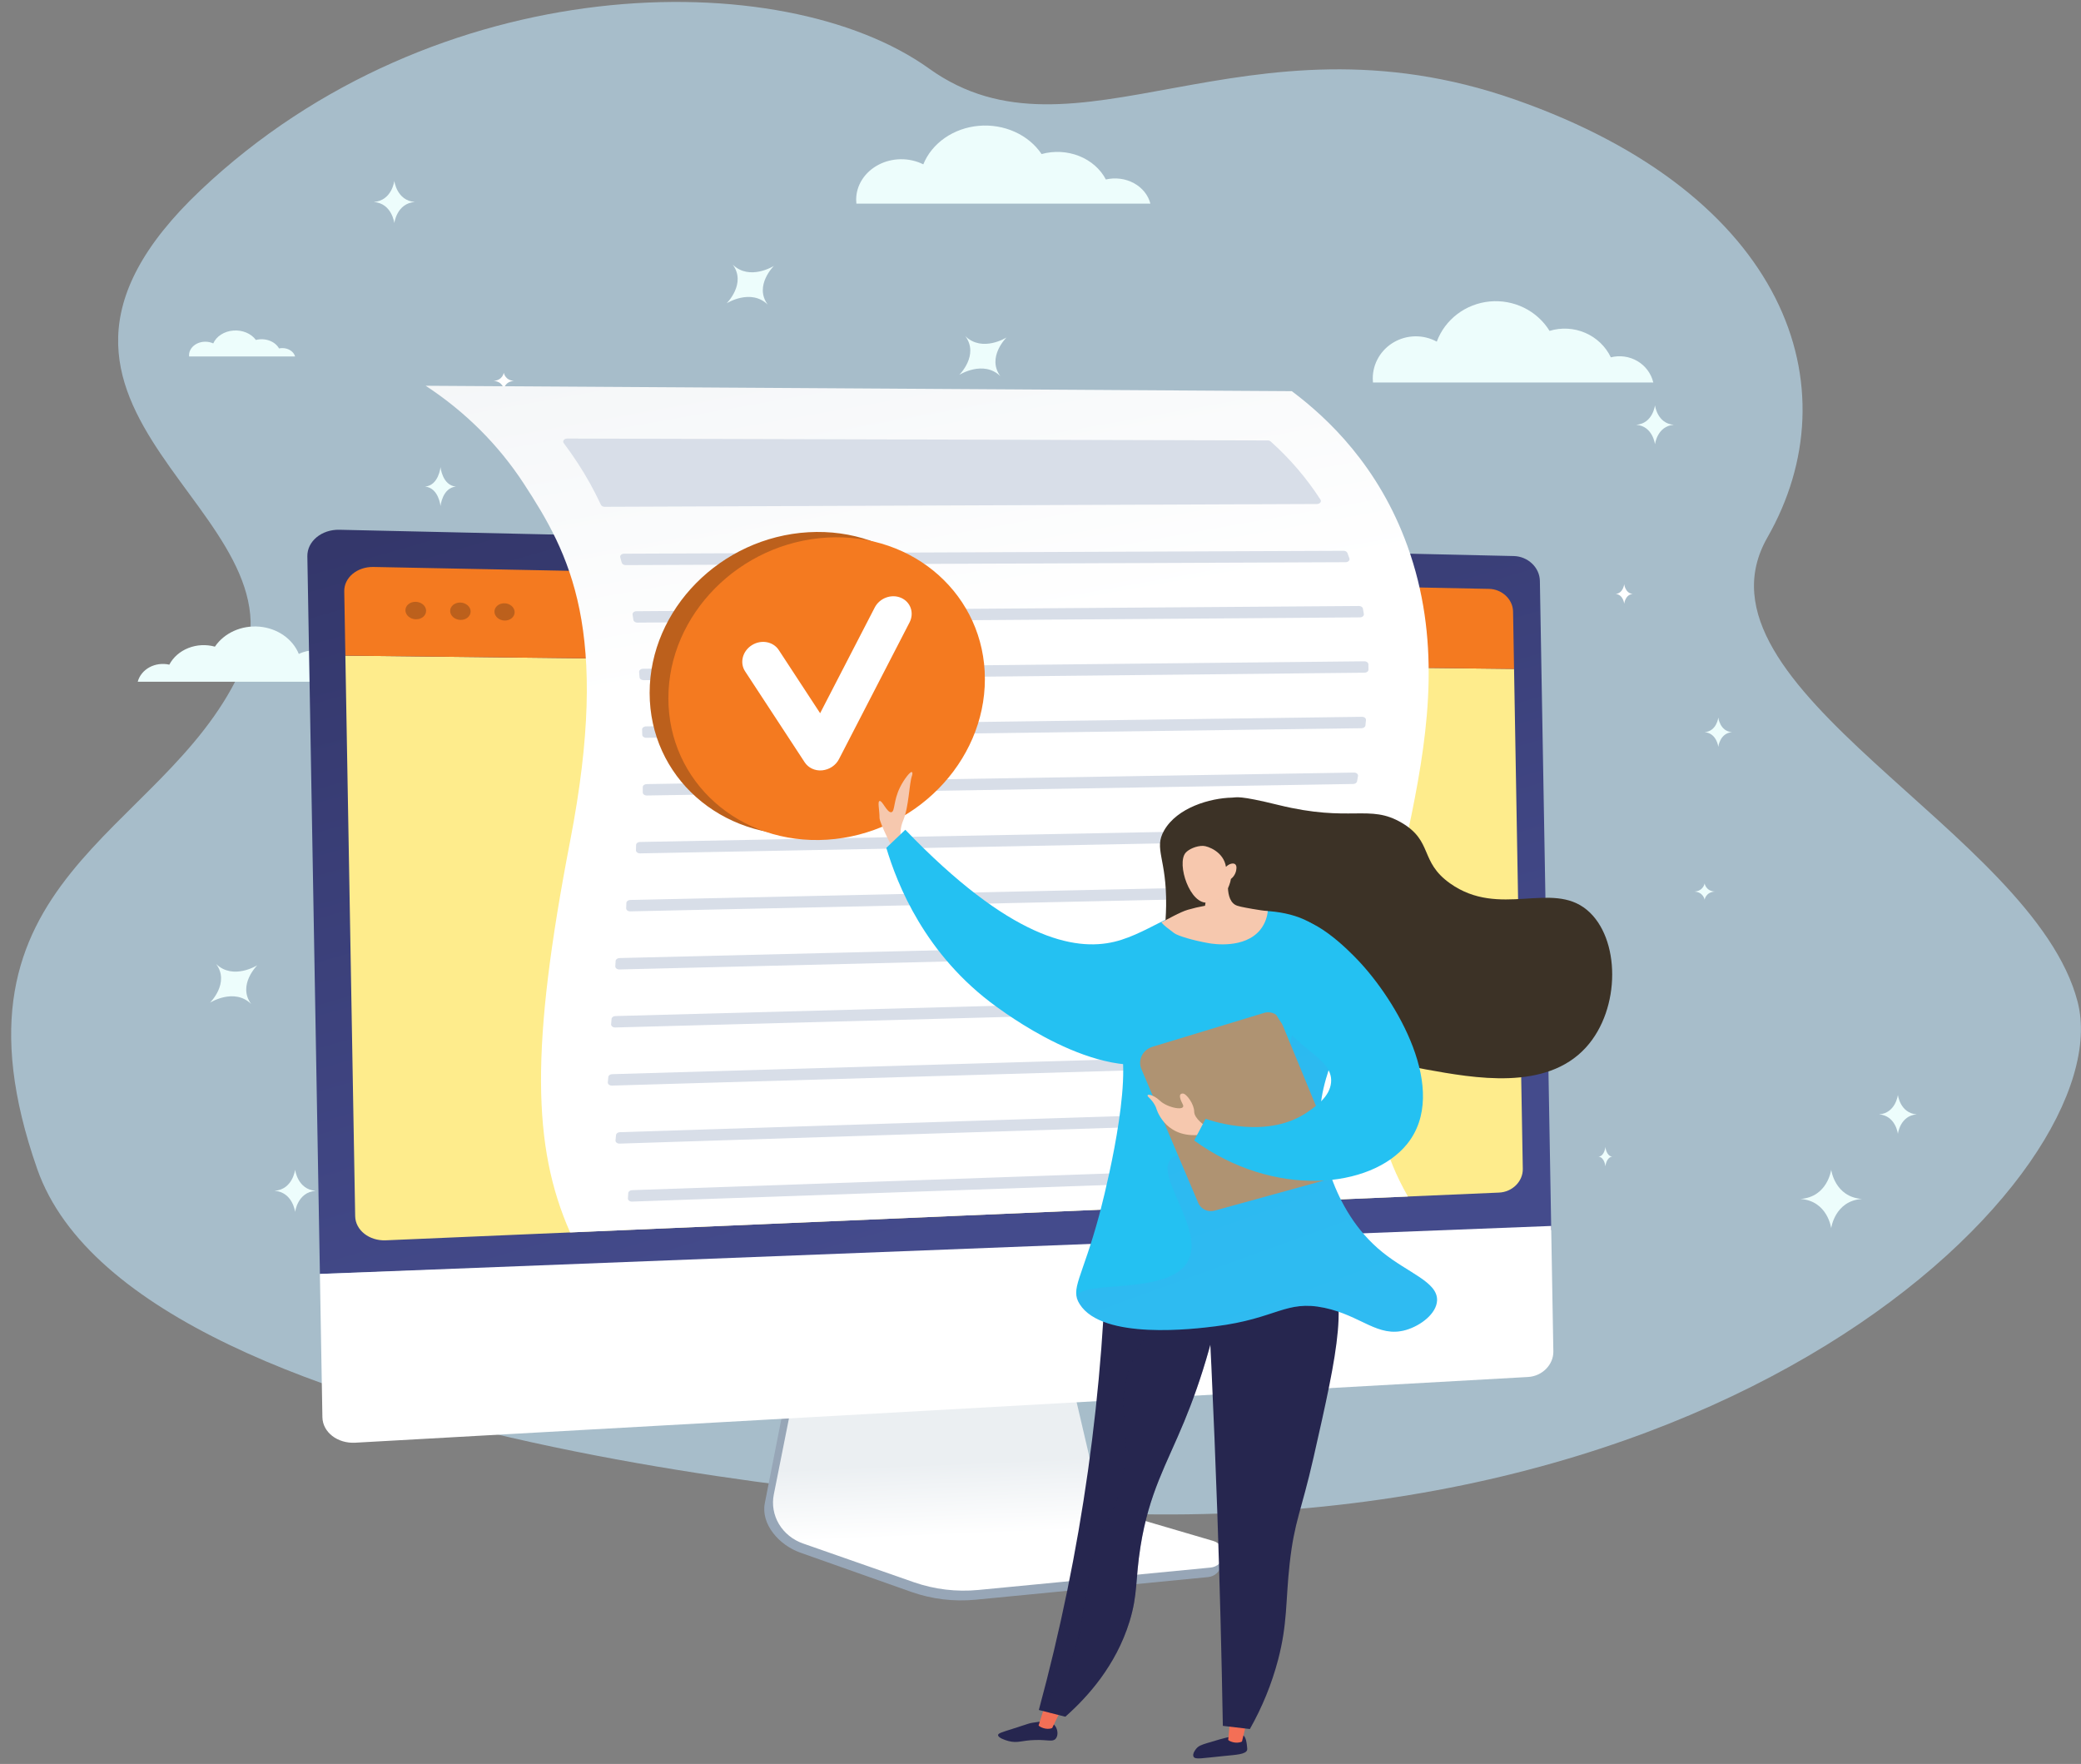 <svg width="164" height="139" viewBox="0 0 164 139" fill="none" xmlns="http://www.w3.org/2000/svg">
<rect x="0" y="0" width="164" height="139" fill="#808080" stroke="none"/>
<path opacity="0.6" d="M78.133 118.624C78.133 118.624 11.008 115.161 2.936 92.126C-5.137 69.091 12.747 65.962 18.857 53.058C24.966 40.153 -2.743 32.548 15.802 14.995C34.346 -2.558 61.695 -2.864 73.219 5.403C84.743 13.671 98.028 0.351 119.42 7.853C140.813 15.354 146.049 30.517 139.286 42.353C132.523 54.19 160.255 65.516 163.733 78.94C167.21 92.364 135.82 124.542 78.133 118.624Z" fill="#C2E6FC"/>
<path d="M23.257 28.09C23.204 27.902 23.076 27.735 22.894 27.615C22.712 27.495 22.486 27.43 22.253 27.43C22.165 27.43 22.077 27.44 21.992 27.458C21.837 27.182 21.567 26.962 21.231 26.84C20.895 26.717 20.517 26.699 20.166 26.79C19.984 26.54 19.72 26.337 19.404 26.206C19.089 26.075 18.735 26.02 18.383 26.049C18.032 26.077 17.697 26.187 17.418 26.366C17.139 26.545 16.927 26.786 16.806 27.061C16.611 26.971 16.391 26.924 16.167 26.927C15.944 26.929 15.725 26.979 15.532 27.073C15.339 27.167 15.18 27.301 15.069 27.462C14.957 27.622 14.899 27.804 14.899 27.989C14.899 28.023 14.899 28.055 14.905 28.092L23.257 28.09Z" fill="#EDFDFC"/>
<path d="M90.66 16.045C90.574 15.711 90.414 15.397 90.19 15.119C89.966 14.842 89.682 14.608 89.355 14.431C89.028 14.253 88.664 14.136 88.286 14.087C87.907 14.038 87.522 14.057 87.152 14.143C86.72 13.318 85.969 12.66 85.038 12.292C84.107 11.924 83.058 11.87 82.086 12.14C81.58 11.389 80.847 10.781 79.972 10.388C79.097 9.994 78.115 9.83 77.139 9.915C76.164 10 75.236 10.33 74.462 10.867C73.687 11.405 73.099 12.127 72.764 12.951C72.222 12.681 71.611 12.541 70.991 12.548C70.37 12.554 69.762 12.705 69.228 12.987C68.693 13.268 68.249 13.67 67.942 14.152C67.634 14.634 67.472 15.18 67.473 15.736C67.473 15.84 67.479 15.943 67.49 16.045H90.66Z" fill="#EDFDFC"/>
<path d="M130.293 30.139C130.211 29.791 130.058 29.464 129.844 29.175C129.63 28.887 129.36 28.643 129.048 28.458C128.736 28.274 128.389 28.152 128.029 28.101C127.668 28.049 127.3 28.069 126.947 28.158C126.536 27.299 125.82 26.614 124.932 26.23C124.044 25.847 123.044 25.791 122.117 26.073C121.635 25.291 120.936 24.659 120.101 24.249C119.266 23.839 118.33 23.669 117.4 23.757C116.47 23.846 115.585 24.191 114.847 24.75C114.109 25.311 113.548 26.063 113.23 26.922C112.713 26.641 112.13 26.497 111.539 26.503C110.948 26.51 110.369 26.668 109.859 26.961C109.349 27.254 108.926 27.672 108.633 28.173C108.339 28.675 108.185 29.243 108.185 29.821C108.185 29.929 108.19 30.037 108.201 30.142L130.293 30.139Z" fill="#EDFDFC"/>
<path d="M10.855 53.724C10.916 53.488 11.03 53.265 11.189 53.069C11.348 52.873 11.549 52.707 11.781 52.581C12.013 52.456 12.271 52.373 12.539 52.338C12.808 52.303 13.081 52.316 13.344 52.377C13.65 51.792 14.182 51.327 14.843 51.066C15.503 50.805 16.247 50.767 16.937 50.958C17.296 50.426 17.816 49.996 18.436 49.717C19.057 49.438 19.754 49.322 20.446 49.382C21.137 49.442 21.796 49.676 22.345 50.057C22.894 50.437 23.311 50.949 23.549 51.533C23.933 51.342 24.367 51.244 24.806 51.249C25.246 51.253 25.677 51.361 26.056 51.56C26.435 51.759 26.75 52.043 26.968 52.385C27.186 52.726 27.301 53.112 27.301 53.505C27.301 53.578 27.297 53.651 27.289 53.724H10.855Z" fill="#EDFDFC"/>
<path d="M144.313 92.173C144.313 92.173 144.037 94.33 141.886 94.479C144.037 94.629 144.313 96.787 144.313 96.787C144.313 96.787 144.589 94.629 146.739 94.479C144.587 94.33 144.313 92.173 144.313 92.173Z" fill="#EDFDFC"/>
<path d="M31.076 14.251C31.076 14.251 30.892 15.809 29.458 15.916C30.892 16.024 31.076 17.583 31.076 17.583C31.076 17.583 31.26 16.024 32.694 15.916C31.26 15.809 31.076 14.251 31.076 14.251Z" fill="#EDFDFC"/>
<path d="M23.258 92.173C23.258 92.173 23.073 93.731 21.639 93.839C23.073 93.947 23.258 95.505 23.258 95.505C23.258 95.505 23.442 93.947 24.875 93.839C23.442 93.731 23.258 92.173 23.258 92.173Z" fill="#EDFDFC"/>
<path d="M135.416 56.544C135.416 56.544 135.293 57.623 134.337 57.697C135.293 57.771 135.416 58.851 135.416 58.851C135.416 58.851 135.538 57.771 136.494 57.697C135.538 57.626 135.416 56.544 135.416 56.544Z" fill="#EDFDFC"/>
<path d="M79.323 26.592C79.323 26.592 77.422 27.793 76.078 26.492C77.181 27.984 75.594 29.544 75.594 29.544C75.594 29.544 77.495 28.343 78.838 29.644C77.736 28.152 79.323 26.592 79.323 26.592Z" fill="#EDFDFC"/>
<path d="M60.99 20.953C60.99 20.953 59.088 22.154 57.745 20.853C58.847 22.345 57.26 23.905 57.26 23.905C57.26 23.905 59.161 22.704 60.505 24.005C59.403 22.513 60.99 20.953 60.99 20.953Z" fill="#EDFDFC"/>
<path d="M20.279 76.062C20.279 76.062 18.377 77.263 17.033 75.963C18.136 77.454 16.549 79.014 16.549 79.014C16.549 79.014 18.45 77.813 19.793 79.114C18.692 77.622 20.279 76.062 20.279 76.062Z" fill="#EDFDFC"/>
<path d="M149.57 86.277C149.57 86.277 149.401 87.716 148.087 87.815C149.401 87.915 149.57 89.353 149.57 89.353C149.57 89.353 149.738 87.915 151.053 87.815C149.738 87.716 149.57 86.277 149.57 86.277Z" fill="#EDFDFC"/>
<path d="M134.337 69.616C134.337 69.616 134.245 70.216 133.528 70.257C134.245 70.298 134.337 70.898 134.337 70.898C134.337 70.898 134.429 70.298 135.146 70.257C134.429 70.216 134.337 69.616 134.337 69.616Z" fill="#EDFDFC"/>
<path d="M130.427 31.937C130.427 31.937 130.258 33.375 128.945 33.475C130.258 33.575 130.427 35.013 130.427 35.013C130.427 35.013 130.597 33.575 131.91 33.475C130.597 33.375 130.427 31.937 130.427 31.937Z" fill="#EDFDFC"/>
<path d="M39.703 29.373C39.703 29.373 39.611 29.973 38.895 30.015C39.611 30.056 39.703 30.655 39.703 30.655C39.703 30.655 39.796 30.056 40.512 30.015C39.796 29.973 39.703 29.373 39.703 29.373Z" fill="white"/>
<path d="M126.518 90.378C126.518 90.378 126.455 91.098 125.979 91.147C126.457 91.197 126.518 91.916 126.518 91.916C126.518 91.916 126.582 91.197 127.057 91.147C126.582 91.096 126.518 90.378 126.518 90.378Z" fill="#EDFDFC"/>
<path d="M128.001 46.035C128.001 46.035 127.921 46.753 127.327 46.803C127.924 46.853 128.001 47.573 128.001 47.573C128.001 47.573 128.08 46.853 128.675 46.803C128.078 46.753 128.001 46.035 128.001 46.035Z" fill="white"/>
<path d="M34.716 36.807C34.716 36.807 34.578 38.245 33.502 38.345C34.578 38.445 34.716 39.883 34.716 39.883C34.716 39.883 34.854 38.445 35.929 38.345C34.854 38.245 34.716 36.807 34.716 36.807Z" fill="#EDFDFC"/>
<path d="M89.309 120.331C88.482 120.082 87.739 119.63 87.155 119.02C86.571 118.411 86.167 117.666 85.984 116.86L83.358 105.487L62.62 106.516L60.275 118.444C59.946 120.115 61.408 121.762 63.067 122.349L71.805 125.441C73.428 126.015 75.169 126.227 76.893 126.06L95.214 124.277C95.475 124.25 95.719 124.139 95.903 123.961C96.088 123.784 96.202 123.551 96.227 123.302C96.28 122.787 96.645 122.204 96.131 122.051L89.309 120.331Z" fill="#97A6B7"/>
<path d="M89.502 119.634C88.68 119.392 87.939 118.947 87.356 118.346C86.772 117.744 86.367 117.006 86.181 116.207L83.56 104.978L63.327 105.991L60.982 117.768C60.823 118.567 60.967 119.394 61.389 120.101C61.812 120.808 62.484 121.35 63.287 121.63L72.016 124.681C73.639 125.248 75.378 125.457 77.099 125.292L95.402 123.528C95.662 123.503 95.904 123.394 96.088 123.219C96.273 123.043 96.388 122.813 96.413 122.566C96.439 122.319 96.375 122.072 96.231 121.865C96.087 121.658 95.872 121.505 95.622 121.432L89.502 119.634Z" fill="url(#paint0_linear_51_1082)"/>
<path d="M122.251 96.937L121.355 45.77C121.337 44.721 120.412 43.842 119.296 43.817L26.749 41.746C25.342 41.715 24.202 42.657 24.222 43.841L25.212 100.388L122.251 96.937Z" fill="url(#paint1_linear_51_1082)"/>
<path d="M27.218 51.665L27.991 95.836C28.01 96.939 29.098 97.795 30.404 97.739L118.139 93.978C119.186 93.933 120.027 93.092 120.009 92.109L119.32 52.713L27.218 51.665Z" fill="#FEEC8C"/>
<path d="M119.32 52.713L119.242 48.192C119.225 47.229 118.374 46.425 117.347 46.404L29.428 44.678C28.147 44.653 27.111 45.516 27.13 46.596L27.218 51.665L119.32 52.713Z" fill="#F47A20"/>
<path d="M33.581 48.125C33.588 48.505 33.23 48.807 32.779 48.801C32.329 48.795 31.959 48.481 31.951 48.1C31.943 47.719 32.303 47.417 32.755 47.425C33.208 47.432 33.575 47.745 33.581 48.125Z" fill="#BC601C"/>
<path d="M37.09 48.178C37.096 48.556 36.742 48.857 36.297 48.85C35.852 48.844 35.485 48.532 35.477 48.154C35.468 47.775 35.828 47.475 36.271 47.482C36.715 47.489 37.083 47.801 37.09 48.178Z" fill="#BC601C"/>
<path d="M40.558 48.232C40.564 48.607 40.214 48.906 39.776 48.901C39.338 48.895 38.973 48.584 38.967 48.208C38.96 47.832 39.312 47.533 39.752 47.54C40.192 47.546 40.551 47.857 40.558 48.232Z" fill="#BC601C"/>
<path d="M25.21 100.388L25.408 111.679C25.429 112.863 26.599 113.767 28.006 113.687L120.427 108.509C121.541 108.446 122.435 107.537 122.417 106.488L122.244 96.608L25.21 100.388Z" fill="white"/>
<path d="M41.28 38.111C44.902 43.655 48.144 49.639 44.936 66.251C41.795 82.522 41.95 90.357 44.929 97.117L110.954 94.287C109.005 90.83 108.668 88.572 108.404 84.826C107.43 71.009 116.123 57.478 110.921 43.033C108.66 36.756 104.682 32.982 101.805 30.824L33.546 30.399C36.658 32.433 39.291 35.059 41.28 38.111Z" fill="url(#paint2_linear_51_1082)"/>
<path d="M103.587 83.268C103.589 83.406 103.593 83.545 103.596 83.684C103.6 83.815 103.469 83.924 103.299 83.929L48.225 85.547C48.038 85.553 47.887 85.433 47.901 85.29C47.915 85.146 47.928 85.011 47.94 84.87C47.952 84.748 48.08 84.652 48.237 84.647L103.26 83.029C103.438 83.025 103.584 83.132 103.587 83.268Z" fill="#D8DEE8"/>
<path d="M103.757 78.849C103.744 78.988 103.732 79.128 103.72 79.267C103.71 79.39 103.582 79.487 103.422 79.49L48.485 80.967C48.301 80.972 48.151 80.855 48.162 80.712C48.173 80.569 48.185 80.433 48.196 80.292C48.206 80.169 48.335 80.072 48.495 80.067L103.434 78.59C103.619 78.586 103.77 78.706 103.757 78.849Z" fill="#D8DEE8"/>
<path d="M103.968 87.672C103.99 87.81 104.013 87.948 104.036 88.086C104.06 88.225 103.925 88.35 103.742 88.356L48.831 90.119C48.644 90.125 48.492 90.003 48.507 89.859C48.522 89.715 48.535 89.581 48.55 89.439C48.562 89.319 48.69 89.224 48.846 89.219L103.645 87.459C103.808 87.454 103.948 87.547 103.968 87.672Z" fill="#D8DEE8"/>
<path d="M104.34 74.422C104.317 74.562 104.294 74.702 104.271 74.843C104.252 74.959 104.127 75.048 103.974 75.052L48.813 76.395C48.631 76.399 48.482 76.283 48.491 76.143C48.5 76.003 48.508 75.865 48.517 75.724C48.525 75.599 48.655 75.501 48.817 75.496L104.022 74.151C104.214 74.145 104.365 74.274 104.34 74.422Z" fill="#D8DEE8"/>
<path d="M104.999 92.055C105.043 92.192 105.087 92.33 105.133 92.466C105.183 92.615 105.045 92.758 104.848 92.763L49.812 94.688C49.629 94.695 49.477 94.577 49.485 94.437C49.493 94.298 49.502 94.158 49.512 94.015C49.52 93.892 49.648 93.793 49.808 93.788L104.682 91.869C104.831 91.866 104.964 91.943 104.999 92.055Z" fill="#D8DEE8"/>
<path d="M105.19 69.993L105.102 70.413C105.079 70.525 104.954 70.611 104.805 70.615L49.668 71.817C49.488 71.821 49.341 71.708 49.347 71.569C49.353 71.43 49.359 71.291 49.364 71.15C49.37 71.024 49.502 70.922 49.666 70.918L104.873 69.714C105.069 69.71 105.221 69.844 105.19 69.993Z" fill="#D8DEE8"/>
<path d="M105.886 43.404C106.025 43.404 106.149 43.473 106.188 43.576C106.242 43.716 106.294 43.856 106.344 43.998V44.001C106.399 44.152 106.25 44.301 106.046 44.302L49.304 44.531C49.155 44.531 49.027 44.45 48.997 44.338C48.959 44.199 48.921 44.06 48.882 43.923C48.84 43.774 48.984 43.634 49.183 43.633L105.886 43.404Z" fill="#D8DEE8"/>
<path d="M107.409 47.96C107.435 48.1 107.46 48.241 107.482 48.381C107.505 48.524 107.362 48.649 107.176 48.65L50.229 49.063C50.069 49.063 49.934 48.971 49.917 48.849C49.896 48.709 49.875 48.57 49.853 48.432C49.831 48.29 49.973 48.166 50.158 48.165L107.095 47.754C107.251 47.751 107.388 47.84 107.409 47.96Z" fill="#D8DEE8"/>
<path d="M103.786 39.717L47.651 39.937C47.519 39.937 47.401 39.873 47.356 39.777C46.826 38.637 46.213 37.534 45.52 36.476C45.172 35.944 44.809 35.425 44.428 34.919C44.308 34.758 44.456 34.557 44.697 34.558L99.905 34.707C99.993 34.705 100.077 34.736 100.143 34.791C101.658 36.146 102.977 37.686 104.064 39.372C104.166 39.53 104.015 39.716 103.786 39.717Z" fill="#D8DEE8"/>
<path d="M106.142 65.568C106.112 65.708 106.082 65.849 106.052 65.989C106.028 66.1 105.902 66.186 105.753 66.189L50.44 67.248C50.262 67.251 50.116 67.139 50.119 67.001C50.123 66.864 50.127 66.722 50.13 66.583C50.133 66.454 50.266 66.352 50.432 66.349L105.825 65.288C106.021 65.285 106.174 65.419 106.142 65.568Z" fill="#D8DEE8"/>
<path d="M107.022 61.152C106.996 61.292 106.971 61.432 106.947 61.572C106.925 61.689 106.797 61.776 106.645 61.779L50.974 62.687C50.798 62.69 50.654 62.58 50.655 62.445C50.656 62.31 50.655 62.165 50.655 62.026C50.655 61.896 50.79 61.791 50.958 61.788L106.704 60.879C106.897 60.876 107.049 61.005 107.022 61.152Z" fill="#D8DEE8"/>
<path d="M107.651 56.745C107.637 56.886 107.622 57.026 107.607 57.166C107.593 57.289 107.462 57.383 107.302 57.385L50.932 58.14C50.76 58.142 50.62 58.035 50.615 57.903C50.611 57.763 50.607 57.624 50.603 57.485C50.599 57.352 50.736 57.244 50.908 57.241L107.333 56.486C107.517 56.483 107.665 56.604 107.651 56.745Z" fill="#D8DEE8"/>
<path d="M107.841 52.349C107.843 52.489 107.845 52.63 107.846 52.77C107.846 52.901 107.71 53.008 107.539 53.01L50.717 53.599C50.549 53.599 50.41 53.499 50.401 53.371C50.39 53.231 50.38 53.092 50.369 52.954C50.358 52.817 50.497 52.703 50.674 52.701L107.525 52.111C107.695 52.109 107.837 52.216 107.841 52.349Z" fill="#D8DEE8"/>
<path d="M76.141 53.093C76.141 59.648 70.584 65.312 63.708 65.751C56.808 66.189 51.197 61.199 51.197 54.604C51.197 48.009 56.808 42.339 63.708 41.941C70.584 41.544 76.141 46.538 76.141 53.093Z" fill="#BC601C"/>
<path d="M77.617 53.511C77.617 60.066 72.06 65.731 65.183 66.17C58.284 66.608 52.673 61.618 52.673 55.023C52.673 48.428 58.285 42.759 65.183 42.361C72.06 41.965 77.617 46.958 77.617 53.511Z" fill="#F47A20"/>
<path d="M64.744 60.708C64.484 60.728 64.223 60.679 63.99 60.568C63.756 60.456 63.559 60.287 63.42 60.077L58.719 52.9C58.278 52.227 58.516 51.307 59.249 50.843C59.982 50.379 60.932 50.549 61.372 51.221L64.633 56.202L68.935 47.874C69.321 47.127 70.249 46.784 71.006 47.108C71.764 47.432 72.065 48.3 71.68 49.047L66.12 59.818C65.996 60.06 65.81 60.268 65.579 60.423C65.348 60.578 65.08 60.675 64.799 60.705L64.744 60.708Z" fill="white"/>
<path d="M71.174 66.654C71.174 66.654 70.708 65.771 71.174 64.667C71.638 63.562 71.638 61.795 71.871 61.132C71.927 60.972 71.915 60.877 71.862 60.84C71.753 60.762 71.251 61.397 70.941 62.016C70.391 63.114 70.544 63.949 70.244 64.004C69.909 64.065 69.532 63.054 69.314 63.12C69.145 63.172 69.314 63.823 69.314 64.446C69.314 64.887 70.476 67.096 70.476 67.096L71.174 66.654Z" fill="#F6C8AE"/>
<path d="M96.508 76.207C96.564 75.125 96.686 72.761 95.31 71.935C93.493 70.847 90.816 73.495 87.822 74.213C84.671 74.967 79.588 73.965 71.347 65.387L69.849 66.811C70.7 69.656 72.884 75.255 78.536 79.338C79.857 80.291 87.871 86.083 92.914 83.039C95.386 81.547 96.396 78.384 96.508 76.207Z" fill="#24C1F2"/>
<path d="M97.978 136.743C98.21 136.922 98.251 137.37 98.281 137.663C98.293 137.793 98.299 137.859 98.284 137.905C98.171 138.242 97.484 138.276 96.408 138.382C94.705 138.547 94.198 138.674 94.063 138.434C93.938 138.208 94.24 137.84 94.275 137.798C94.457 137.578 94.682 137.499 95.116 137.363C95.92 137.112 96.463 136.974 96.627 136.932C97.654 136.673 97.825 136.625 97.978 136.743Z" fill="url(#paint3_linear_51_1082)"/>
<path d="M96.965 135.264L96.794 137.109C96.843 137.198 97.42 137.465 97.878 137.236L98.316 135.423L96.965 135.264Z" fill="url(#paint4_linear_51_1082)"/>
<path d="M83.089 135.927C83.368 136.219 83.431 136.757 83.189 137.022C82.947 137.286 82.594 137.087 81.58 137.116C80.494 137.146 80.21 137.39 79.472 137.197C79.174 137.118 78.648 136.928 78.657 136.726C78.665 136.584 78.931 136.51 79.83 136.225C81.101 135.82 81.095 135.798 81.365 135.756C82.041 135.649 82.722 135.542 83.089 135.927Z" fill="url(#paint5_linear_51_1082)"/>
<path d="M82.393 134.244L81.85 135.967C81.891 136.059 82.445 136.367 82.92 136.172L83.729 134.501L82.393 134.244Z" fill="url(#paint6_linear_51_1082)"/>
<path d="M87.233 96.526C87.146 103.004 86.648 109.471 85.743 115.892C84.847 122.244 83.554 128.539 81.87 134.745L83.955 135.278C85.718 133.716 87.941 131.256 89.015 127.78C89.68 125.622 89.46 124.514 89.882 121.86C90.555 117.635 91.918 115.421 93.326 112.014C94.592 108.952 96.088 104.459 96.89 98.453L87.233 96.526Z" fill="url(#paint7_linear_51_1082)"/>
<path style="mix-blend-mode:multiply" opacity="0.3" d="M87.233 96.526C89.131 97.901 91.49 100.07 91.415 102.684C91.36 104.623 90.016 104.98 89.018 107.809C87.795 111.278 89.286 112.242 88.419 116.635C87.775 119.904 86.983 119.198 86.023 123.183C85.168 126.731 85.548 128.32 84.225 131.155C83.618 132.45 82.825 133.659 81.868 134.746L83.953 135.279C85.716 133.717 87.939 131.257 89.014 127.781C89.678 125.623 89.458 124.515 89.88 121.861C90.553 117.636 91.916 115.422 93.325 112.015C94.59 108.953 96.086 104.46 96.888 98.454L87.233 96.526Z" fill="url(#paint8_linear_51_1082)"/>
<path d="M94.89 96.553C95.315 103.914 95.661 111.41 95.929 119.043C96.127 124.768 96.274 130.421 96.37 136.001L98.5 136.251C99.475 134.53 100.221 132.7 100.721 130.804C101.48 127.915 101.304 126.199 101.637 123.206C102.01 119.848 102.551 119.116 103.512 114.88C105.461 106.283 106.435 101.984 104.262 99.31C103.556 98.441 101.345 96.262 94.89 96.553Z" fill="url(#paint9_linear_51_1082)"/>
<path d="M91.928 76.362C91.131 75.871 91.858 74.443 91.9 71.375C91.953 67.615 90.902 66.914 91.744 65.439C92.776 63.635 95.374 62.889 97.094 62.854C97.474 62.846 97.563 62.649 100.743 63.432C106.471 64.843 107.906 63.33 110.471 64.84C112.95 66.299 111.864 67.897 114.272 69.608C118.173 72.381 122.276 69.385 125.064 71.703C127.701 73.897 127.76 79.488 124.988 82.538C121.843 85.997 116.172 84.958 112.371 84.272C111.572 84.128 107.532 83.322 103.327 80.372C101.451 79.055 99.787 77.485 98.387 75.713C98.148 75.458 97.776 75.149 97.285 75.099C96.695 75.039 96.221 75.382 95.992 75.532C94.795 76.32 92.711 76.845 91.928 76.362Z" fill="#3C3226"/>
<path d="M94.824 72.299C94.824 72.299 101.479 70.454 104.409 73.608C104.866 74.098 105.328 74.822 105.682 76.418C106.926 82.016 103.616 84.011 104.068 89.091C104.12 89.673 104.698 95.26 108.966 98.693C110.996 100.328 113.309 101.028 113.252 102.476C113.211 103.516 111.962 104.467 110.803 104.804C108.588 105.446 107.295 103.672 104.374 103.058C101.321 102.416 100.614 103.909 95.802 104.513C94.2 104.714 86.892 105.632 85.088 102.767C84.32 101.548 85.266 100.782 86.618 95.784C86.755 95.279 89.095 86.495 88.387 82.667C88.326 82.335 88.119 80.99 88.18 79.206C88.2 78.693 88.269 78.183 88.387 77.683C88.387 77.683 88.952 75.189 90.993 73.048C91.285 72.74 91.634 72.42 94.824 72.299Z" fill="#24C1F2"/>
<g style="mix-blend-mode:multiply" opacity="0.3">
<path style="mix-blend-mode:multiply" opacity="0.3" d="M104.408 73.608C105.079 73.6 105.602 76.062 105.681 76.418C106.925 82.017 103.615 84.011 104.067 89.091C104.118 89.674 104.696 95.26 108.965 98.693C110.995 100.327 113.308 101.028 113.251 102.476C113.21 103.516 111.961 104.468 110.802 104.804C108.587 105.446 107.294 103.672 104.373 103.058C101.32 102.417 100.612 103.909 95.801 104.513C94.199 104.714 86.891 105.632 85.086 102.767C84.9 102.47 84.829 102.342 84.848 102.216C85.049 100.824 91.817 102.09 93.513 99.553C95.17 97.074 90.877 92.626 92.315 91.297C93.438 90.257 96.301 92.745 98.606 91.581C100.052 90.851 100.287 89.184 101.003 85.601C102.255 79.314 103.39 73.619 104.408 73.608Z" fill="url(#paint10_linear_51_1082)"/>
</g>
<path d="M96.959 68.196C96.869 68.596 96.412 70.744 97.335 71.296C97.535 71.416 97.921 71.484 98.69 71.622C99.195 71.712 99.617 71.767 99.916 71.801C99.873 72.161 99.745 72.747 99.308 73.28C98.082 74.775 95.625 74.388 95.274 74.327C94.038 74.113 92.822 73.75 92.528 73.528C92.081 73.19 91.729 72.937 91.521 72.68C91.999 72.46 92.965 71.88 93.613 71.691C94.057 71.561 94.509 71.456 94.966 71.376L95.17 70.131L96.959 68.196Z" fill="#F6C8AE"/>
<path d="M97.003 69.266C97.003 69.266 96.835 70.84 95.226 71.118C93.785 71.366 92.7 68.056 93.437 67.2C93.684 66.914 94.291 66.643 94.817 66.657C95.188 66.667 96.438 67.12 96.615 68.309C96.864 68.06 97.174 67.988 97.327 68.092C97.523 68.225 97.418 68.61 97.394 68.697C97.329 68.921 97.192 69.12 97.003 69.266Z" fill="#F7C8AE"/>
<path d="M94.44 94.811L89.953 84.248C89.881 84.079 89.846 83.898 89.852 83.716C89.857 83.533 89.901 83.354 89.983 83.189C90.064 83.024 90.181 82.877 90.325 82.757C90.469 82.636 90.638 82.546 90.82 82.49L99.702 79.794C99.951 79.74 100.211 79.773 100.437 79.886C100.662 80 100.837 80.186 100.93 80.412L105.519 91.547C105.573 91.679 105.598 91.819 105.592 91.96C105.586 92.1 105.549 92.238 105.483 92.364C105.418 92.49 105.325 92.602 105.212 92.693C105.098 92.783 104.966 92.85 104.824 92.889L95.723 95.4C95.47 95.469 95.2 95.448 94.963 95.339C94.726 95.23 94.54 95.042 94.44 94.811Z" fill="#AF9372"/>
<path d="M95.01 88.734C95.01 88.734 94.112 88.164 94.112 87.595C94.112 87.026 93.512 86.171 93.213 86.171C92.913 86.171 92.913 86.456 93.213 87.026C93.512 87.595 92.015 87.31 91.415 86.741C90.816 86.171 90.217 86.171 90.516 86.456C90.99 86.906 91.115 87.311 91.115 87.311C91.115 87.311 91.714 89.588 94.335 89.446L95.01 88.734Z" fill="#F6C8AE"/>
<path d="M101.301 72.506C103.216 71.693 106.423 75.043 106.992 75.638C110.012 78.793 114.296 85.944 110.886 90.157C108.042 93.672 100.404 94.446 94.112 89.873L95.011 88.164C95.665 88.389 99.96 89.803 103.1 87.594C103.764 87.126 104.789 86.406 104.898 85.317C105.099 83.288 101.855 82.663 100.404 79.623C99.118 76.932 99.649 73.206 101.301 72.506Z" fill="#24C1F2"/>
<defs>
<linearGradient id="paint0_linear_51_1082" x1="78.169" y1="109.628" x2="78.632" y2="120.867" gradientUnits="userSpaceOnUse">
<stop offset="0.49" stop-color="#EBEFF2"/>
<stop offset="1" stop-color="white"/>
</linearGradient>
<linearGradient id="paint1_linear_51_1082" x1="80.499" y1="95.611" x2="47.002" y2="-20.761" gradientUnits="userSpaceOnUse">
<stop stop-color="#444B8C"/>
<stop offset="1" stop-color="#26264F"/>
</linearGradient>
<linearGradient id="paint2_linear_51_1082" x1="63.902" y1="0.14" x2="72.939" y2="50.614" gradientUnits="userSpaceOnUse">
<stop stop-color="#EBEFF2"/>
<stop offset="1" stop-color="white"/>
</linearGradient>
<linearGradient id="paint3_linear_51_1082" x1="-4423.21" y1="6214.07" x2="-3960.69" y2="6228.67" gradientUnits="userSpaceOnUse">
<stop stop-color="#444B8C"/>
<stop offset="1" stop-color="#26264F"/>
</linearGradient>
<linearGradient id="paint4_linear_51_1082" x1="-1576.59" y1="7164.05" x2="-1441.15" y2="7002.88" gradientUnits="userSpaceOnUse">
<stop stop-color="#FFC444"/>
<stop offset="1" stop-color="#F36F56"/>
</linearGradient>
<linearGradient id="paint5_linear_51_1082" x1="-4073.33" y1="5316.56" x2="-3558.8" y2="5468.81" gradientUnits="userSpaceOnUse">
<stop stop-color="#444B8C"/>
<stop offset="1" stop-color="#26264F"/>
</linearGradient>
<linearGradient id="paint6_linear_51_1082" x1="-2707.6" y1="6998.49" x2="-2569.84" y2="6824.06" gradientUnits="userSpaceOnUse">
<stop stop-color="#FFC444"/>
<stop offset="1" stop-color="#F36F56"/>
</linearGradient>
<linearGradient id="paint7_linear_51_1082" x1="-55398.2" y1="116152" x2="-39457.3" y2="102223" gradientUnits="userSpaceOnUse">
<stop stop-color="#444B8C"/>
<stop offset="1" stop-color="#26264F"/>
</linearGradient>
<linearGradient id="paint8_linear_51_1082" x1="-55398.2" y1="116155" x2="-39457" y2="102227" gradientUnits="userSpaceOnUse">
<stop stop-color="#444B8C"/>
<stop offset="1" stop-color="#26264F"/>
</linearGradient>
<linearGradient id="paint9_linear_51_1082" x1="-48549.8" y1="127494" x2="-32967.6" y2="120581" gradientUnits="userSpaceOnUse">
<stop stop-color="#444B8C"/>
<stop offset="1" stop-color="#26264F"/>
</linearGradient>
<linearGradient id="paint10_linear_51_1082" x1="104.212" y1="111.44" x2="91.209" y2="75.506" gradientUnits="userSpaceOnUse">
<stop stop-color="#AA80F9"/>
<stop offset="1" stop-color="#6165D7"/>
</linearGradient>
</defs>
</svg>
